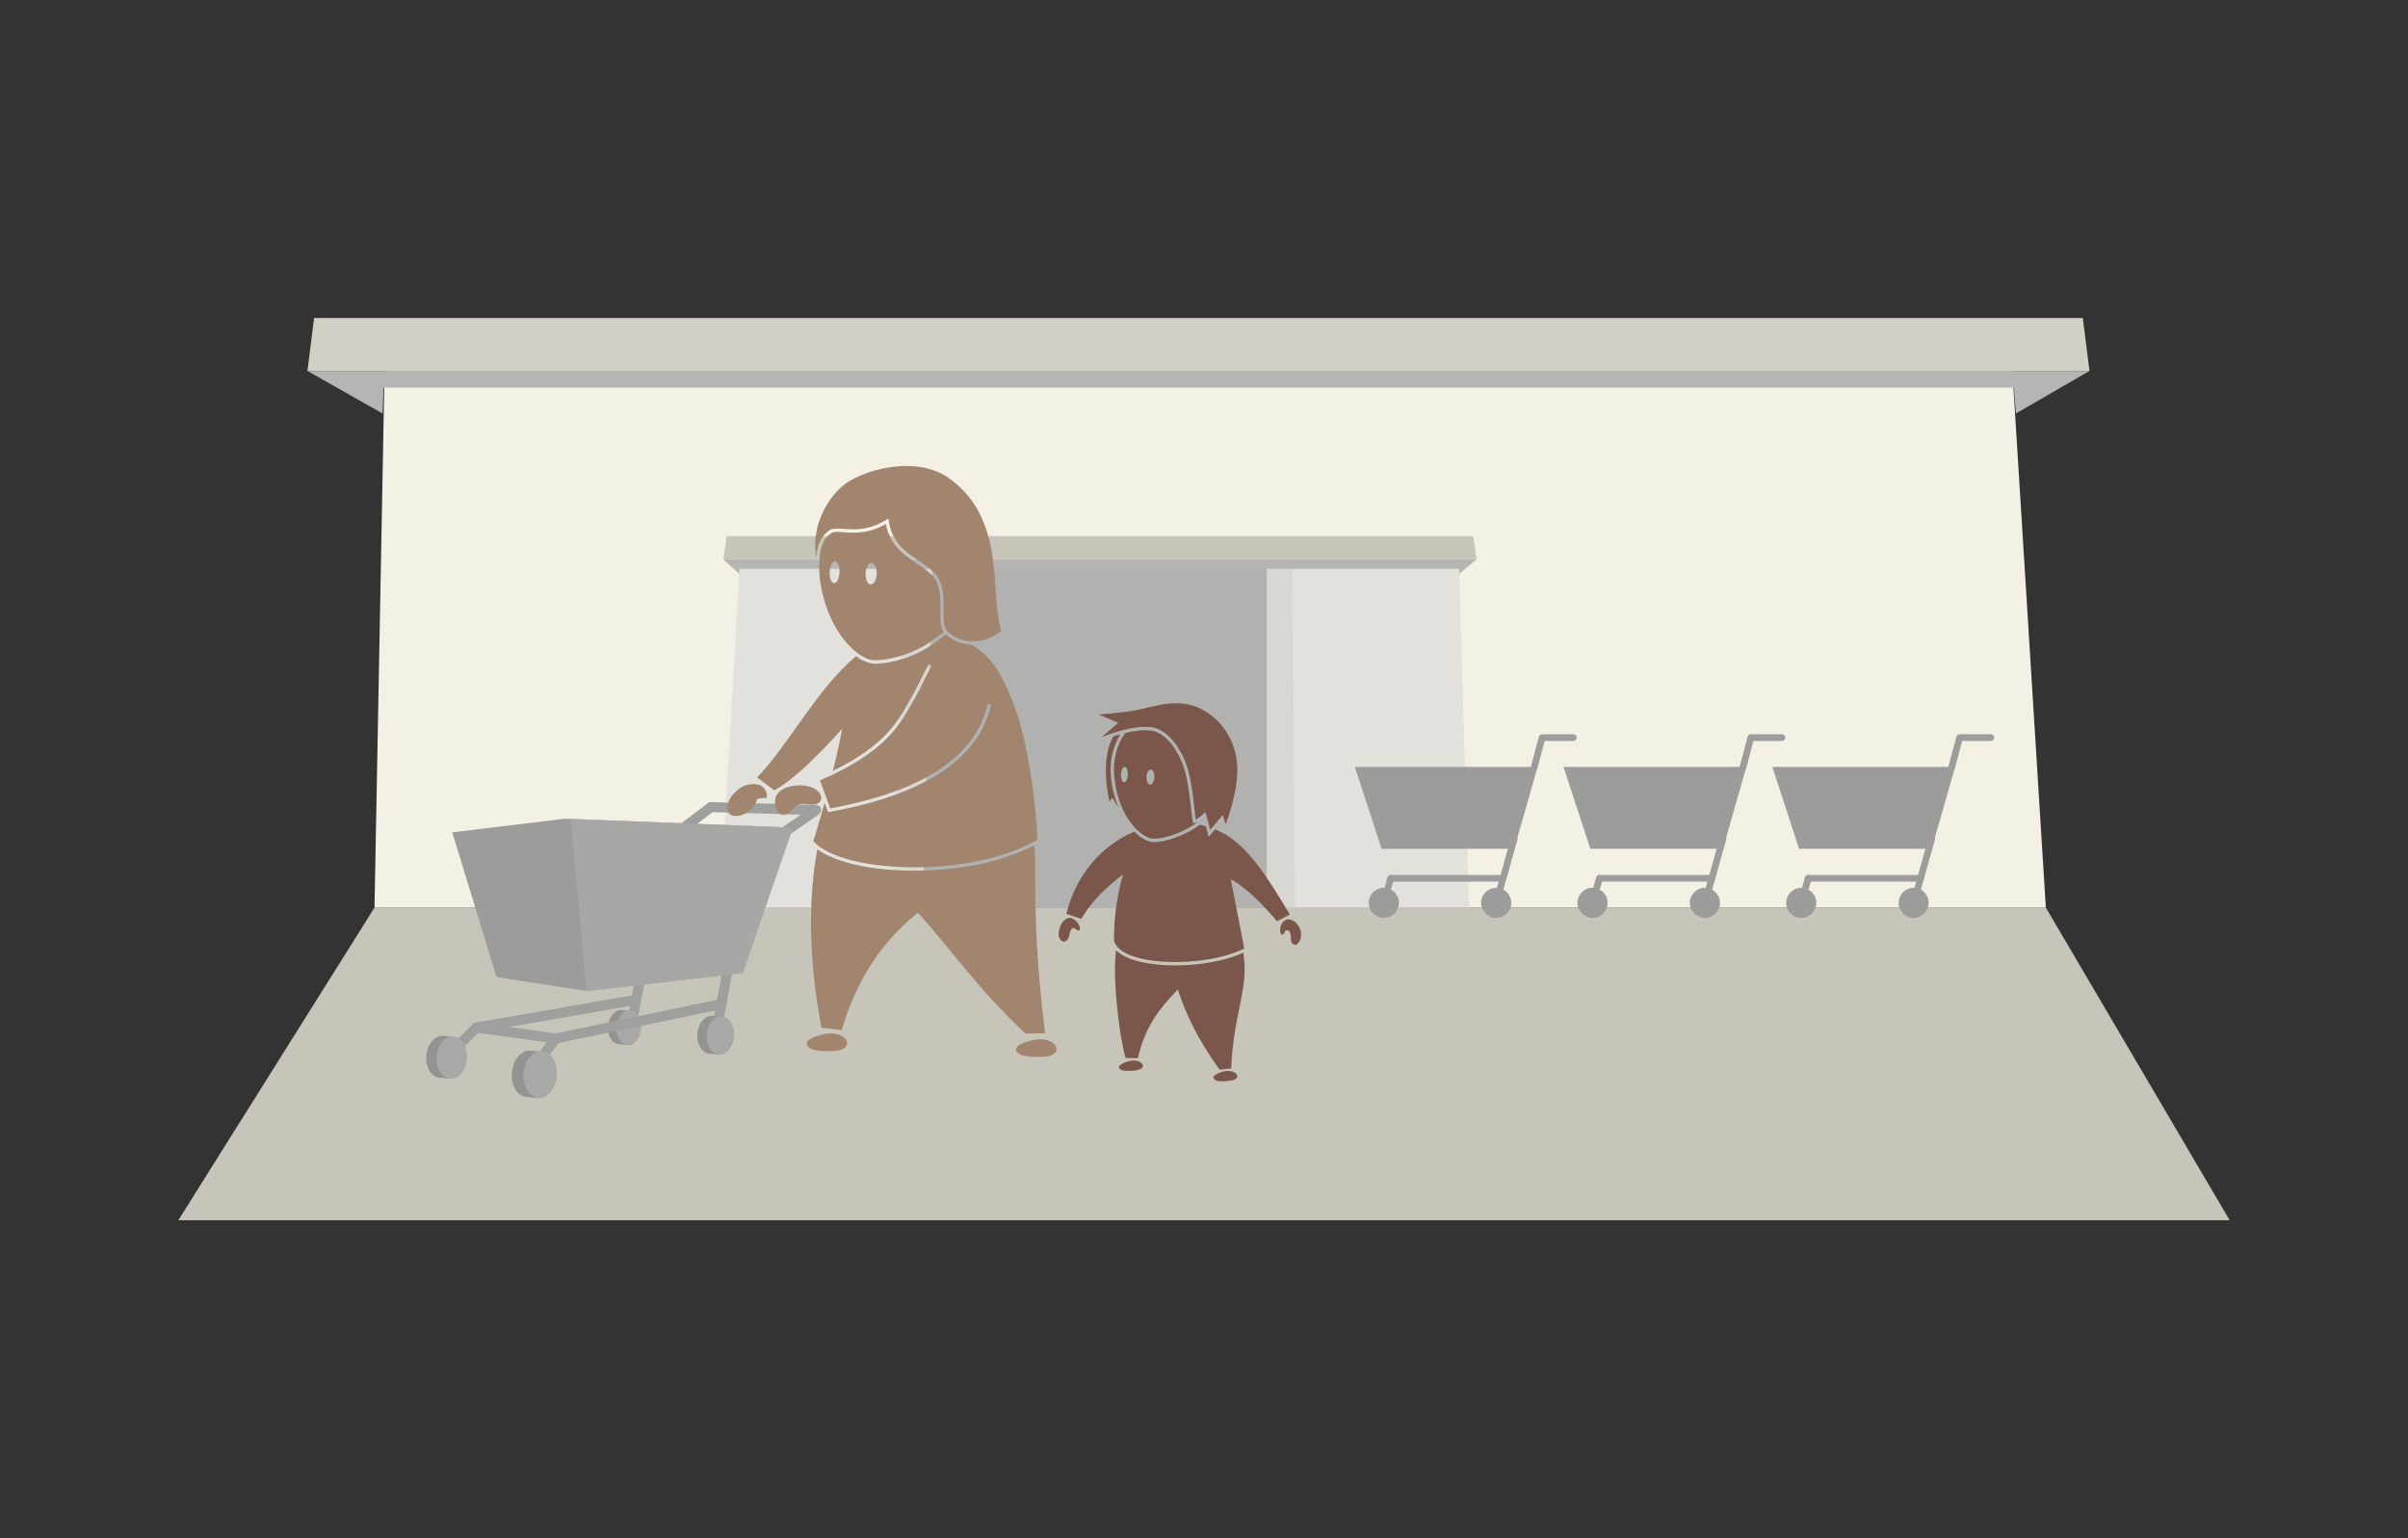 <?xml version="1.0" encoding="utf-8"?>
<!-- Generator: Adobe Illustrator 15.0.2, SVG Export Plug-In . SVG Version: 6.00 Build 0)  -->
<!DOCTYPE svg PUBLIC "-//W3C//DTD SVG 1.1//EN" "http://www.w3.org/Graphics/SVG/1.1/DTD/svg11.dtd">
<svg version="1.1" id="Layer_1" xmlns="http://www.w3.org/2000/svg" xmlns:xlink="http://www.w3.org/1999/xlink" x="0px" y="0px"
	 width="720px" height="460px" viewBox="0 0 720 460" enable-background="new 0 0 720 460" xml:space="preserve">
<rect x="0" y="0" width="720" height="460" fill="#333333" stroke="none"/>
<polygon fill="#C7C4BA" points="666.676,364.908 53.324,364.908 111.976,271.419 611.713,271.419 "/>
<polygon fill="#F5F0E4" points="611.713,271.419 111.976,271.419 114.976,110.928 601.713,110.928 "/>
<polygon fill="#D2CFC7" points="622.768,95.092 93.921,95.092 91.921,110.928 624.768,110.928 "/>
<polygon fill="#B5B6B3" points="91.921,110.928 114.382,123.657 114.681,115.928 602.168,115.928 602.752,123.657 624.768,110.928 
	"/>
<g>
	<g>
		<polygon fill="#B1B1B0" points="270.498,167.28 386.299,167.28 387.299,271.419 266.498,271.419 		"/>
		<polygon fill="#E3E1DC" points="378.764,167.28 436.23,167.28 439.23,271.419 378.764,271.419 		"/>
		<polygon fill="#D9D7D1" points="378.764,167.28 386.299,167.28 387.299,271.419 378.764,271.419 		"/>
		<polygon fill="#E3E1DC" points="221.279,167.28 278.746,167.28 275.746,271.419 215.279,271.419 		"/>
		<polygon fill="#D9D7D1" points="270.498,167.28 278.746,167.28 275.746,271.419 266.498,271.419 		"/>
	</g>
	<polygon fill="#B5B6B3" points="221.031,171.576 221.117,170.104 436.312,170.104 436.354,171.576 441.5,167.28 216.279,167.28 	
		"/>
	<polygon fill="#C7C4BA" points="217.279,160.323 440.5,160.323 441.5,167.28 216.279,167.28 	"/>
</g>
<g>
	<g>
		<g>
			<path fill="#7A574A" d="M351.362,288.709c-6.833,0-14.365-1.241-17.675-4.538c-1.096,8.979,1.045,25.991,2.873,32.201l3.662,0.07
				c2.049-8.845,5.668-14.029,11.938-20.541c2.41,7.355,6.029,14.951,12.488,23.986l3.473-0.354
				c0.676-16.672,5.475-24.045,3.604-34.627C366.521,287.294,358.998,288.709,351.362,288.709z"/>
		</g>
	</g>
	<path fill="#7A574A" d="M317.684,281.476c0.77,0.379,1.689-0.256,2.018-1.736c0.225-1.021,0.404-1.787,0.947-2.135
		c0.732-0.466,1.35,0.965,1.934,0.664c0.463-0.238,0.344-0.914,0.113-1.475c-0.295-0.723-0.885-1.374-1.355-1.699
		c-0.912-0.625-1.693-0.967-2.82-0.098c-1,0.771-1.564,1.809-1.885,3.426C316.34,279.927,316.713,280.997,317.684,281.476z"/>
	<path fill="#7A574A" d="M388.553,281.446c-0.453,0.771-1.023,1.521-1.908,0.889c-0.783-0.559-0.609-1.432-0.688-2.244
		c-0.102-1.041-0.361-1.814-0.996-1.932c-0.854-0.16-0.889,1.4-1.541,1.34c-0.52-0.047-0.613-0.719-0.662-1.324
		c-0.051-0.654,0.252-1.484,0.529-1.982c0.609-1.094,1.625-1.473,2.729-1.127C388.408,275.81,389.848,279.235,388.553,281.446z"/>
	<path fill="#7A574A" d="M339.424,320.114c-0.996,0.117-3.297,0.326-4.191-0.186c-1.932-1.098,0.867-2.198,2.305-2.586
		C341.227,316.354,343.861,319.592,339.424,320.114z"/>
	<path fill="#7A574A" d="M367.645,323.216c-0.996,0.115-3.297,0.324-4.191-0.187c-1.928-1.097,0.865-2.2,2.305-2.585
		C369.449,319.452,372.084,322.694,367.645,323.216z"/>
	<g>
		<path fill="#7A574A" d="M366.364,249.512l-0.017,0.042l-0.021-0.066c-0.963-0.57-1.969-1.051-3.007-1.476l-0.673,0.806
			l-1.229,1.47l-0.504-1.849l-0.373-1.371c-0.582-0.157-1.172-0.303-1.782-0.421c-5.19,3.76-10.882,5.174-13.741,5.174l-0.188-0.002
			c-1.529-0.033-3.621-1.084-5.672-3.108c-9.906,4.156-17.433,12.984-20.311,24.599l4.484,1.466
			c4.248-7.539,12.51-13.314,12.51-13.314s-2.869,8.559-2.742,19.842c2.002,7.82,26.973,8.334,38.943,2.35
			c-2.205-11.217-4.035-20.691-4.035-20.691s5.066,2.088,13.809,12.549l3.848-2.025
			C378.432,261.354,373.196,253.571,366.364,249.512z"/>
	</g>
	<g>
		<path fill="#7A574A" d="M344.312,217.481c4.066,0.523,7.256,4.739,8.303,6.708c0.602,1.126,2.064,3.136,3.209,8.489
			c0.854,4.004,1.662,12.278,1.684,12.357c1.053-0.303,2.914-2.206,2.914-2.206l1.457,5.346l3.736-4.472l0.855,2.818
			c0,0,3.701-9.351,3.492-16.977c-0.199-7.244-4.107-12.764-7.453-15.346c-2.781-2.144-5.625-3.588-9.561-3.85
			c-4.354-0.288-7.902,0.891-12.82,1.947c-3.916,0.844-11.652,1.375-11.652,1.375l5.877,2.461l-4.926,4.32
			C329.428,220.454,338.117,216.683,344.312,217.481z"/>
		<path fill="#7A574A" d="M332.166,232.17c-0.414-4.56,0.573-8.878,2.826-12.577c-0.739,0.209-1.443,0.422-2.066,0.629
			c-0.142,0.234-0.291,0.459-0.416,0.715c-3.68,7.406-0.773,18.729-0.773,18.729l0.846-1.127l1.721,2.818l0.049-0.062
			C333.287,238.715,332.486,235.683,332.166,232.17z"/>
	</g>
	<path fill="#7A574A" d="M357.783,245.997l-0.988,0.285l-0.256-0.996c-0.021-0.082-0.021-0.082-0.082-0.648
		c-0.592-5.556-1.133-9.509-1.611-11.75c-0.957-4.478-2.117-6.487-2.809-7.688c-0.116-0.2-0.219-0.378-0.305-0.54
		c-0.828-1.557-3.799-5.703-7.549-6.186c-0.528-0.068-1.104-0.104-1.709-0.104c-1.985,0.001-4.123,0.369-6.068,0.846
		c-2.369,3.439-3.701,7.823-3.244,12.863c1.141,12.531,8.305,18.666,11.689,18.739c2.85,0.06,8.406-1.444,13.303-4.97
		C358.028,245.905,357.902,245.964,357.783,245.997z M336.098,233.937c-0.568-0.025-0.99-1.071-0.936-2.342
		c0.057-1.268,0.564-2.277,1.135-2.254c0.57,0.025,0.99,1.073,0.936,2.342C337.178,232.954,336.67,233.962,336.098,233.937z
		 M343.885,234.649c-0.648-0.028-1.133-1.059-1.078-2.3c0.055-1.245,0.625-2.229,1.275-2.203c0.645,0.028,1.129,1.058,1.078,2.302
		C345.105,233.692,344.537,234.677,343.885,234.649z"/>
</g>
<g>
	<g>
		<path fill="#9F9F9D" d="M166.167,312.065c-0.069,0-0.139-0.004-0.209-0.014l-23.679-3.289c-0.82-0.115-1.394-0.872-1.279-1.693
			c0.114-0.82,0.872-1.395,1.692-1.279l23.679,3.289c0.82,0.115,1.394,0.872,1.279,1.693
			C167.546,311.522,166.903,312.065,166.167,312.065z"/>
		<g>
			<path fill="#9F9F9D" d="M133.472,317.688c-0.387,0-0.773-0.148-1.067-0.445c-0.582-0.589-0.577-1.539,0.013-2.121l9.349-9.243
				l48.195-8.375c0.816-0.142,1.593,0.405,1.734,1.222s-0.404,1.592-1.221,1.734l-47.269,8.214l-8.68,8.582
				C134.233,317.544,133.853,317.688,133.472,317.688z"/>
			<path fill="#9F9F9D" d="M188.846,307.632c-0.094,0-0.189-0.01-0.284-0.027c-0.813-0.156-1.347-0.943-1.19-1.756l3.109-16.188
				c0.156-0.813,0.944-1.345,1.756-1.19c0.814,0.156,1.347,0.942,1.19,1.756l-3.109,16.188
				C190.18,307.132,189.551,307.632,188.846,307.632z"/>
			<g>
				<path fill="#939491" d="M188.375,302.269c-0.43-0.039-2.02-0.18-2.447-0.217c-2.027-0.181-3.875,1.964-4.125,4.791
					c-0.252,2.825,1.189,5.262,3.217,5.441c0.43,0.039,2.018,0.18,2.447,0.217c2.029,0.181,3.877-1.964,4.129-4.79
					C191.846,304.885,190.404,302.448,188.375,302.269z"/>
				
					<ellipse transform="matrix(0.996 0.088 -0.088 0.996 27.885 -15.397)" fill="#A8A8A6" cx="187.923" cy="307.385" rx="3.687" ry="5.136"/>
			</g>
			<path fill="#9F9F9D" d="M157.351,323.934c-0.312,0-0.625-0.097-0.895-0.296c-0.664-0.494-0.803-1.434-0.309-2.099l9.152-12.326
				l50.157-10.435c0.809-0.17,1.605,0.353,1.775,1.164c0.168,0.811-0.353,1.605-1.164,1.773l-49.04,10.202l-8.473,11.41
				C158.261,323.724,157.809,323.934,157.351,323.934z"/>
			<path fill="#9F9F9D" d="M213.955,311.321c-0.089,0-0.18-0.009-0.27-0.025c-0.816-0.148-1.355-0.93-1.207-1.744l3.619-19.877
				c0.148-0.816,0.935-1.354,1.744-1.207c0.816,0.148,1.355,0.929,1.207,1.744l-3.619,19.877
				C215.297,310.813,214.666,311.321,213.955,311.321z"/>
		</g>
		<path fill="#9F9F9D" d="M233.379,251.371l-1.624-2.522c2.161-1.391,5.287-3.539,7.724-5.234l-26.41-0.743l-9.418,7.139
			l-1.812-2.391l9.84-7.458c0.271-0.205,0.623-0.314,0.947-0.304l31.469,0.886c0.645,0.018,1.206,0.447,1.393,1.064
			c0.188,0.618-0.041,1.287-0.568,1.659C244.844,243.52,237.446,248.752,233.379,251.371z"/>
		<polygon fill="#9C9D9A" points="168.856,244.839 237.037,247.511 222.076,290.954 175.411,296.37 148.458,292.196 
			135.231,248.911 		"/>
		<polygon fill="#A7A7A5" points="237.037,247.511 222.076,290.954 175.411,296.37 170.642,244.908 		"/>
		<g>
			<path fill="#939491" d="M135.524,310.056c-0.525-0.048-2.471-0.221-2.998-0.267c-2.484-0.221-4.746,2.407-5.053,5.868
				s1.457,6.445,3.941,6.666c0.525,0.047,2.473,0.219,2.998,0.266c2.486,0.221,4.75-2.406,5.057-5.868
				C139.776,313.26,138.011,310.274,135.524,310.056z"/>
			
				<ellipse transform="matrix(0.996 0.088 -0.088 0.996 28.466 -10.685)" fill="#A8A8A6" cx="134.971" cy="316.322" rx="4.517" ry="6.292"/>
		</g>
		<g>
			<path fill="#939491" d="M161.966,314.495c-0.582-0.052-2.736-0.242-3.32-0.295c-2.75-0.243-5.254,2.664-5.594,6.496
				s1.615,7.137,4.363,7.38c0.582,0.052,2.736,0.243,3.32,0.295c2.75,0.243,5.256-2.665,5.596-6.495
				C166.671,318.043,164.716,314.739,161.966,314.495z"/>
			
				<ellipse transform="matrix(0.996 0.088 -0.088 0.996 29.078 -13.017)" fill="#A8A8A6" cx="161.352" cy="321.434" rx="4.999" ry="6.965"/>
		</g>
		<g>
			<path fill="#939491" d="M215.812,304.011c-0.477-0.043-2.238-0.199-2.715-0.241c-2.248-0.2-4.297,2.179-4.574,5.312
				c-0.277,3.133,1.32,5.834,3.568,6.034c0.477,0.042,2.238,0.198,2.715,0.24c2.248,0.199,4.297-2.178,4.576-5.312
				C219.66,306.911,218.062,304.21,215.812,304.011z"/>
			
				<ellipse transform="matrix(0.996 0.088 -0.088 0.996 28.174 -17.795)" fill="#A8A8A6" cx="215.311" cy="309.684" rx="4.088" ry="5.695"/>
		</g>
	</g>
	<g>
		<g>
			<g>
				<path fill="#A1856E" d="M309.523,259.13c0-2.338-0.11-4.419-0.319-6.34c-9.062,4.828-21.993,7.579-35.839,7.579
					c-12.844,0-23.542-2.411-28.976-6.405c-3.556,19.008-1.524,39.117,1.259,53.379l6.02,0.697
					c4.389-14.982,11.918-26.402,22.816-35.118c9.691,10.874,18.438,23.366,32.098,36.163l5.883-0.07
					C309.881,286.714,309.523,276.712,309.523,259.13z"/>
			</g>
		</g>
		<path fill="#A1856E" d="M217.676,242.744c0.49,1.392,2.938,1.858,5.4,0.391c1.363-0.812,2.963-2.589,3.287-4.15
			c0.875-0.354,1.941-0.386,2.918-0.331c0.232-2.613-1.512-4.289-4.023-4.178c-2.164,0.093-3.49,0.549-5.535,2.505
			C217.82,238.796,217.127,241.19,217.676,242.744z"/>
		<path fill="#A1856E" d="M248.848,314.328c-1.693,0.046-5.582,0.05-6.852-0.983c-2.742-2.218,2.33-3.701,4.863-4.15
			C253.363,308.045,256.393,314.114,248.848,314.328z"/>
		<path fill="#A1856E" d="M311.447,316.062c-1.688,0.047-5.578,0.047-6.848-0.984c-2.74-2.219,2.33-3.702,4.865-4.15
			C315.969,309.775,318.998,315.846,311.447,316.062z"/>
		<g>
			<g>
				<path fill="#A1856E" d="M279.213,171.134c-4.992-4.815-12.318-6.123-13.59-16.062c-8.559,5.689-14.873,1.721-17.564,3.479
					c-1.633,1.065-3.711,3.317-3.967,8.098c-1.582-8.104,2.395-16.555,7.719-21.231c5.15-4.529,21.873-9.862,32.291-2.176
					c16.895,12.457,11.699,34.021,15.254,45.372c-3.273,2.934-10.877,5.358-16.236,0
					C280.682,186.175,284.324,176.064,279.213,171.134z"/>
			</g>
		</g>
	</g>
	<g>
		<path fill="#A1856E" d="M231.74,239.769c0.014,2.028,1.119,4.474,3.332,3.732c2.02-0.676,1.801-2.645,4.43-3.057
			c1.486-0.233,4.238,0.773,5.426-0.459c1.508-1.566,0.031-3.432-1.582-4.258c-3.023-1.551-9.924-1.17-11.365,2.525
			C231.814,238.675,231.734,239.206,231.74,239.769z"/>
	</g>
</g>
<g>
	<polygon fill="#9C9D9A" points="452.758,253.82 413.092,253.82 405.092,229.341 459.758,229.341 	"/>
	<circle fill="#9C9D9A" cx="413.758" cy="269.991" r="4.5"/>
	<circle fill="#9C9D9A" cx="447.359" cy="269.991" r="4.5"/>
	<path fill="#9C9D9A" d="M458.758,230.341c-0.085,0-0.172-0.011-0.258-0.033c-0.533-0.143-0.852-0.69-0.709-1.225l2.334-8.762
		c0.117-0.438,0.514-0.742,0.967-0.742h9.332c0.553,0,1,0.447,1,1c0,0.552-0.447,1-1,1h-8.564l-2.136,8.02
		C459.604,230.046,459.2,230.341,458.758,230.341z"/>
	<path fill="#9C9D9A" d="M449.424,263.658h-33.602c-0.552,0-1-0.448-1-1s0.448-1,1-1h32.845l3.129-11.108
		c0.15-0.531,0.705-0.842,1.233-0.691c0.531,0.148,0.842,0.701,0.691,1.232l-3.334,11.838
		C450.266,263.36,449.872,263.658,449.424,263.658z"/>
	<path fill="#9C9D9A" d="M413.758,270.991c-0.09,0-0.182-0.012-0.271-0.037c-0.531-0.15-0.842-0.703-0.691-1.234l2.065-7.332
		c0.149-0.532,0.706-0.843,1.233-0.691c0.531,0.148,0.842,0.701,0.691,1.232l-2.065,7.334
		C414.596,270.703,414.194,270.991,413.758,270.991z"/>
	<path fill="#9C9D9A" d="M447.359,270.991c-0.09,0-0.182-0.012-0.271-0.037c-0.531-0.15-0.842-0.703-0.691-1.234l2.065-7.332
		c0.149-0.532,0.706-0.843,1.233-0.691c0.531,0.148,0.842,0.701,0.691,1.232l-2.065,7.334
		C448.197,270.703,447.796,270.991,447.359,270.991z"/>
</g>
<g>
	<polygon fill="#9C9D9A" points="515.174,253.82 475.508,253.82 467.508,229.341 522.174,229.341 	"/>
	<circle fill="#9C9D9A" cx="476.174" cy="269.991" r="4.5"/>
	<circle fill="#9C9D9A" cx="509.775" cy="269.991" r="4.5"/>
	<path fill="#9C9D9A" d="M521.175,230.341c-0.085,0-0.171-0.011-0.258-0.033c-0.534-0.143-0.851-0.69-0.709-1.225l2.334-8.762
		c0.116-0.438,0.513-0.742,0.966-0.742h9.332c0.553,0,1,0.447,1,1c0,0.552-0.447,1-1,1h-8.562l-2.137,8.02
		C522.021,230.046,521.617,230.341,521.175,230.341z"/>
	<path fill="#9C9D9A" d="M511.84,263.658h-33.602c-0.552,0-1-0.448-1-1s0.448-1,1-1h32.845l3.129-11.108
		c0.149-0.531,0.706-0.842,1.233-0.691c0.531,0.148,0.842,0.701,0.691,1.232l-3.334,11.838
		C512.682,263.36,512.288,263.658,511.84,263.658z"/>
	<path fill="#9C9D9A" d="M476.175,270.991c-0.09,0-0.181-0.012-0.271-0.037c-0.532-0.15-0.841-0.702-0.691-1.234l2.064-7.332
		c0.149-0.532,0.702-0.843,1.233-0.691c0.531,0.148,0.842,0.701,0.691,1.232l-2.064,7.334
		C477.013,270.703,476.611,270.991,476.175,270.991z"/>
	<path fill="#9C9D9A" d="M509.776,270.991c-0.09,0-0.181-0.012-0.271-0.037c-0.532-0.15-0.841-0.702-0.691-1.234l2.064-7.332
		c0.149-0.532,0.702-0.843,1.233-0.691c0.531,0.148,0.842,0.701,0.691,1.232l-2.064,7.334
		C510.614,270.703,510.213,270.991,509.776,270.991z"/>
</g>
<g>
	<polygon fill="#9C9D9A" points="577.59,253.82 537.924,253.82 529.924,229.341 584.59,229.341 	"/>
	<circle fill="#9C9D9A" cx="538.59" cy="269.991" r="4.5"/>
	<circle fill="#9C9D9A" cx="572.191" cy="269.991" r="4.5"/>
	<path fill="#9C9D9A" d="M583.591,230.341c-0.085,0-0.171-0.011-0.258-0.033c-0.534-0.143-0.851-0.69-0.709-1.225l2.334-8.762
		c0.116-0.438,0.513-0.742,0.966-0.742h9.334c0.552,0,1,0.447,1,1c0,0.552-0.448,1-1,1h-8.564l-2.137,8.02
		C584.438,230.046,584.033,230.341,583.591,230.341z"/>
	<path fill="#9C9D9A" d="M574.258,263.658h-33.602c-0.553,0-1-0.448-1-1s0.447-1,1-1H573.5l3.129-11.108
		c0.15-0.531,0.707-0.842,1.233-0.691c0.532,0.148,0.841,0.701,0.691,1.232l-3.334,11.838
		C575.099,263.36,574.705,263.658,574.258,263.658z"/>
	<path fill="#9C9D9A" d="M538.591,270.991c-0.09,0-0.181-0.012-0.271-0.037c-0.532-0.15-0.841-0.703-0.691-1.234l2.065-7.332
		c0.15-0.532,0.705-0.843,1.233-0.691c0.532,0.148,0.841,0.701,0.691,1.232l-2.065,7.334
		C539.429,270.703,539.027,270.991,538.591,270.991z"/>
	<path fill="#9C9D9A" d="M572.192,270.991c-0.09,0-0.181-0.012-0.271-0.037c-0.532-0.15-0.841-0.703-0.691-1.234l2.065-7.332
		c0.15-0.532,0.705-0.843,1.233-0.691c0.532,0.148,0.841,0.701,0.691,1.232l-2.065,7.334
		C573.03,270.703,572.629,270.991,572.192,270.991z"/>
</g>
<g>
	<path fill="#A1856E" d="M304.139,213.618c-3.084-8.829-6.236-16.504-13.641-20.846c-2.785-0.061-5.324-1.035-7.411-2.839
		c-0.129-0.028-0.245-0.067-0.375-0.095c-0.765,0.584-1.639,1.228-2.634,1.939c-0.332,0.238-0.6,0.43-0.777,0.562
		c-5.645,4.211-13.074,6.129-17.59,6.129c-0.107,0-0.211-0.001-0.311-0.004c-1.605-0.036-3.508-0.81-5.46-2.228
		c-11.599,9.682-20.31,26.727-29.556,36.262l5.125,3.84c7.791-4.006,20.291-18.409,20.291-18.409s-0.791,4.636-2.734,12.573
		c15.234-7.415,19.252-14.533,22.531-20.354c0.414-0.735,0.816-1.449,1.229-2.142c0.707-1.189,1.369-2.547,2.071-3.984
		c0.897-1.838,1.825-3.739,2.927-5.439l0.839,0.544c-1.068,1.649-1.982,3.522-2.867,5.334c-0.711,1.456-1.382,2.832-2.11,4.058
		c-0.408,0.686-0.807,1.393-1.217,2.121c-3.643,6.465-8.17,14.5-27.3,22.75l3.077,8.346c27.807-5.078,43.652-15.6,47.102-31.277
		l0.977,0.215c-3.562,16.188-19.816,26.994-48.313,32.121l-0.413,0.074l-1.033-2.802c-0.971,3.504-2.092,7.335-3.389,11.472
		c8.66,9.816,47.166,11.197,66.996-0.426C309.732,238.325,306.98,221.759,304.139,213.618z"/>
</g>
<g>
	<path fill="#A1856E" d="M281.164,182.651c0.032-3.834,0.068-8.18-2.645-10.798c-1.363-1.314-2.896-2.348-4.518-3.44
		c-3.846-2.592-7.812-5.265-9.123-11.707c-4.008,2.297-7.427,2.584-9.729,2.584c-1.082,0-2.076-0.072-2.952-0.136
		c-0.69-0.05-1.343-0.097-1.897-0.097c-0.823-0.001-1.346,0.102-1.695,0.329c-2.117,1.383-3.332,3.911-3.516,7.314l-0.153,2.852
		c0.011,0.927,0.05,1.854,0.12,2.772l0.023,0.315c0.018,0.137,0.029,0.265,0.039,0.381c2.188,16.318,11.699,24.34,16.303,24.444
		c3.73,0.086,11.395-1.536,17.281-5.928c0.554-0.412,1.986-1.404,3.459-2.531C281.137,187.665,281.141,185.435,281.164,182.651z
		 M249.389,174.396c-0.805-0.038-1.4-1.526-1.322-3.325c0.082-1.803,0.805-3.234,1.613-3.197c0.811,0.036,1.404,1.523,1.326,3.324
		C250.924,173,250.201,174.431,249.389,174.396z M260.33,174.772c-0.92-0.043-1.605-1.503-1.529-3.269
		c0.08-1.765,0.891-3.161,1.814-3.123c0.92,0.043,1.604,1.504,1.525,3.271C262.064,173.415,261.25,174.813,260.33,174.772z"/>
</g>
</svg>
